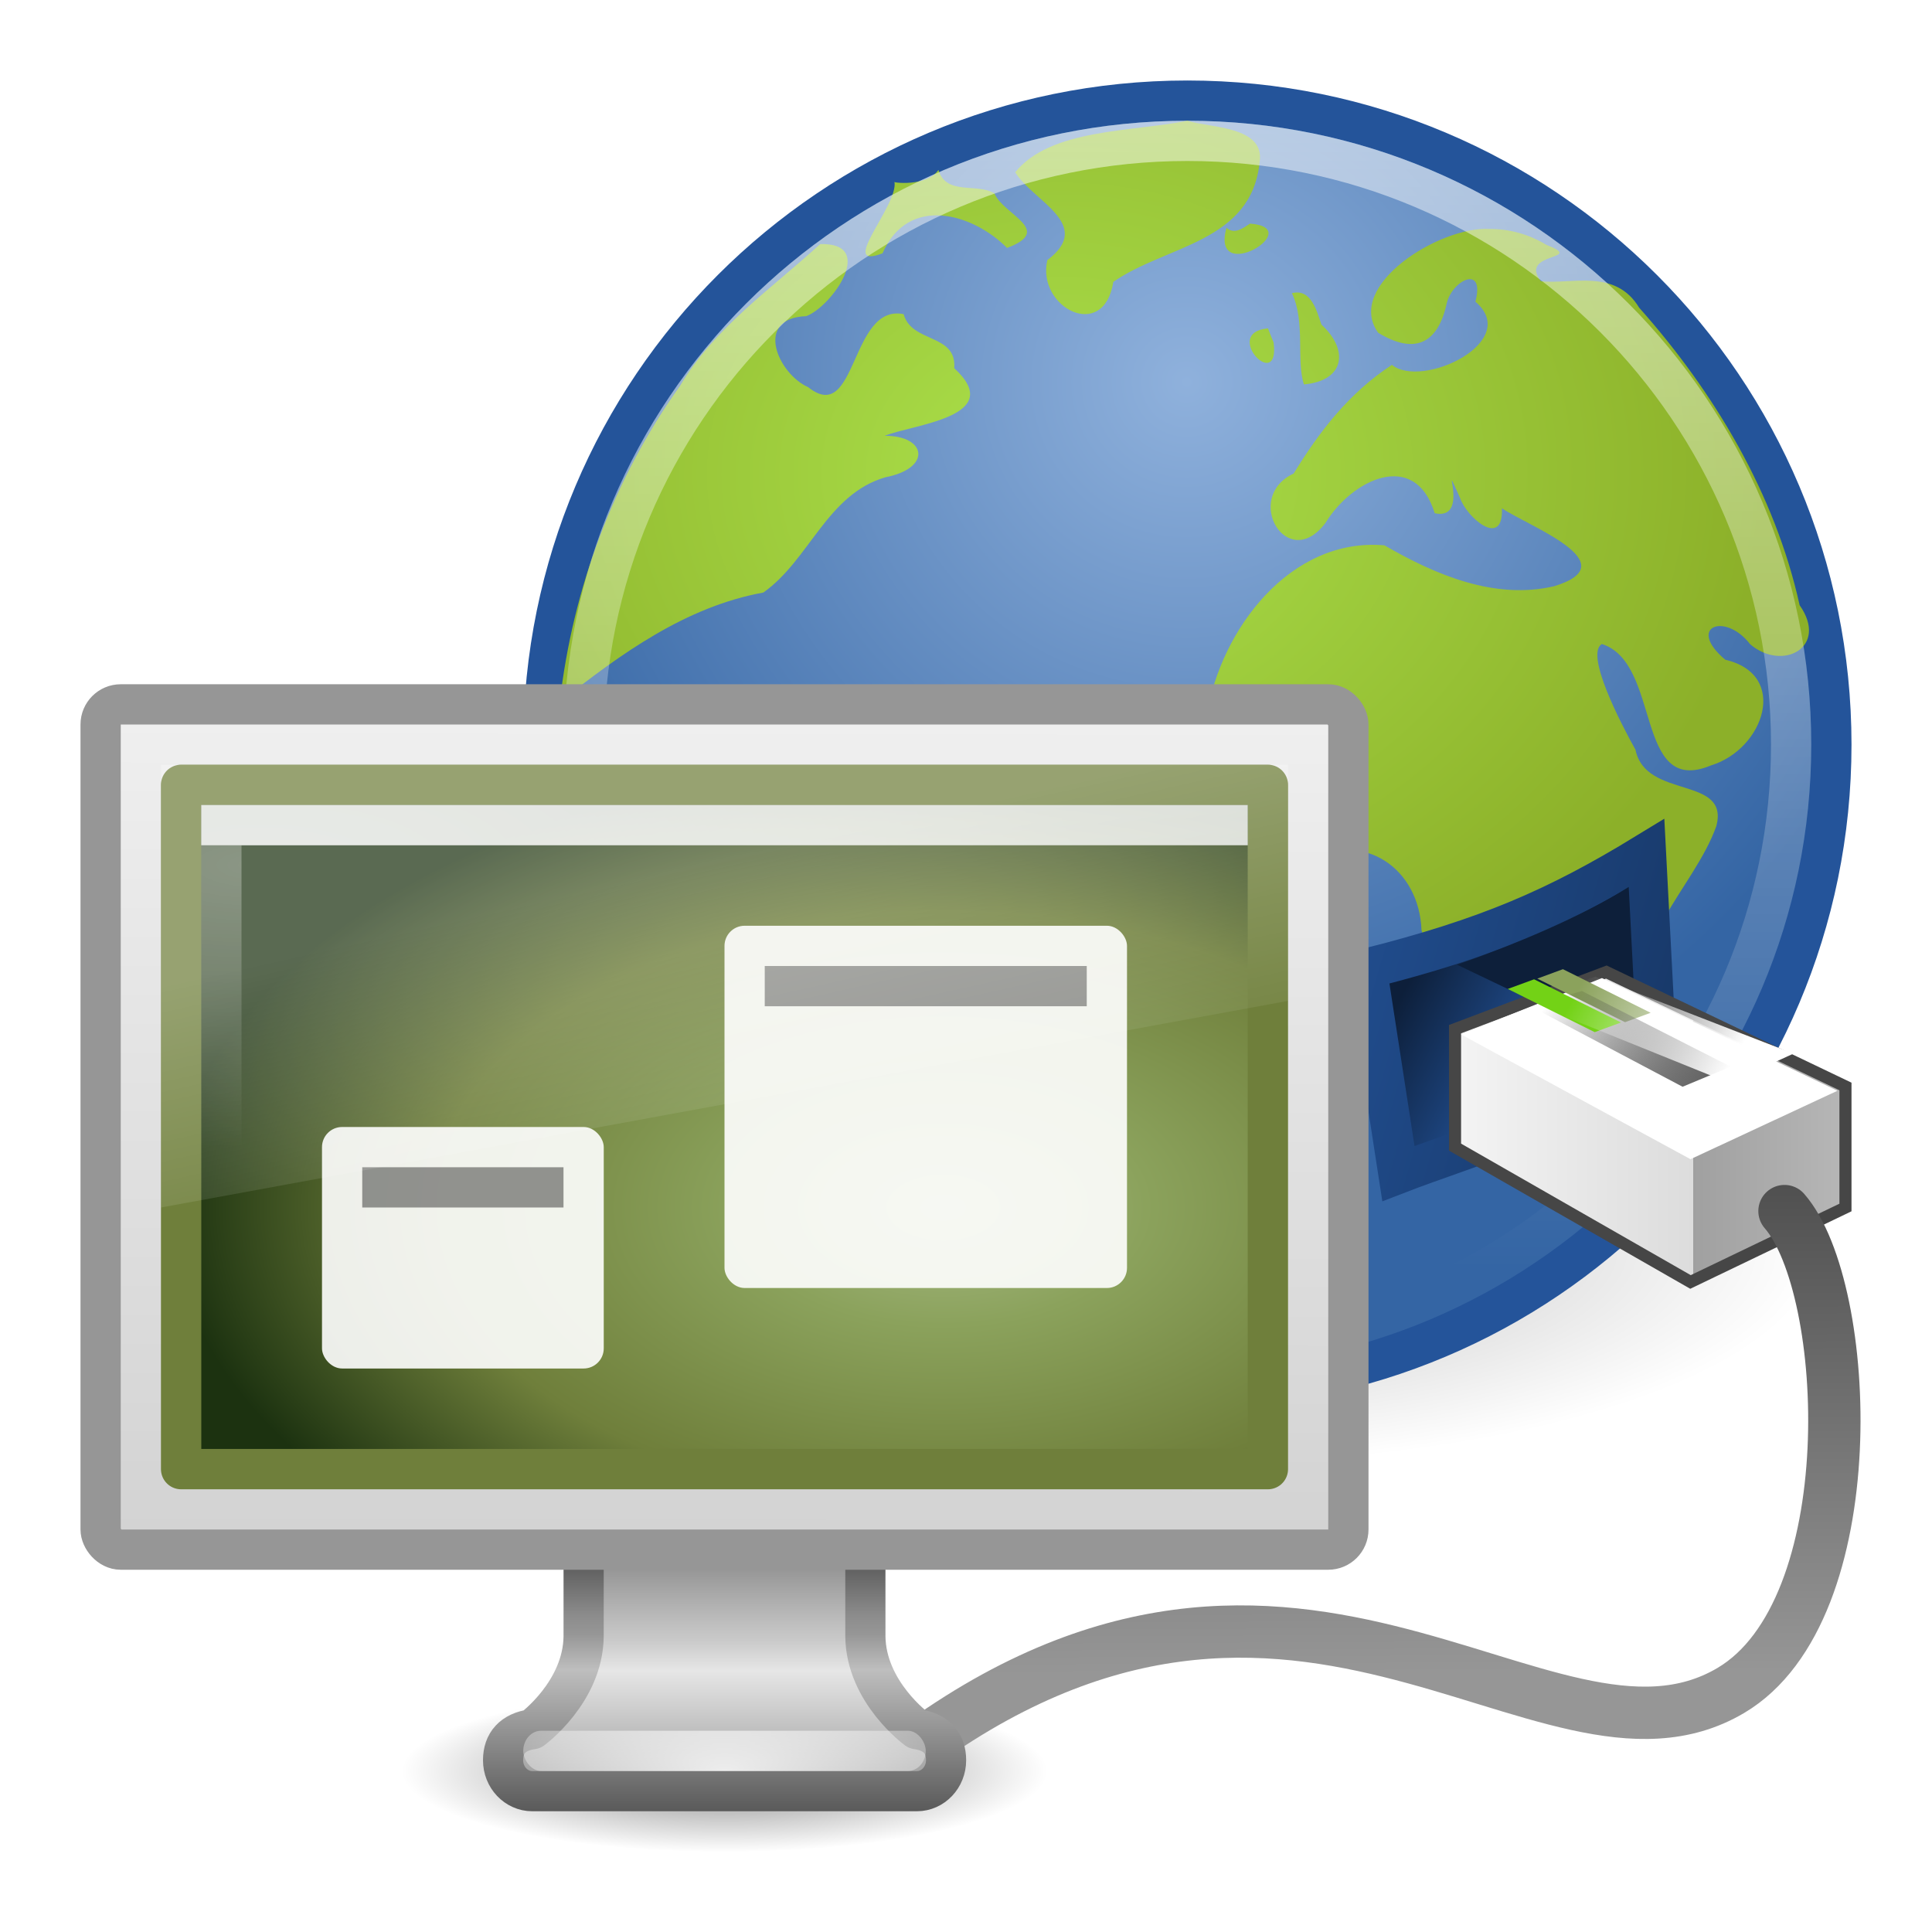 <?xml version="1.0" encoding="UTF-8" standalone="no"?>
<!-- Created with Inkscape (http://www.inkscape.org/) -->
<svg id="svg7324" xmlns:rdf="http://www.w3.org/1999/02/22-rdf-syntax-ns#" xmlns="http://www.w3.org/2000/svg" height="48" width="48" version="1.1" xmlns:cc="http://creativecommons.org/ns#" xmlns:xlink="http://www.w3.org/1999/xlink" xmlns:dc="http://purl.org/dc/elements/1.1/">
 <defs id="defs7326">
  <linearGradient id="linearGradient8090">
   <stop id="stop8092" style="stop-color:#214e90" offset="0"/>
   <stop id="stop8094" style="stop-color:#0d1f3a" offset="1"/>
  </linearGradient>
  <filter id="filter14190" color-interpolation-filters="sRGB">
   <feGaussianBlur id="feGaussianBlur14192" stdDeviation="0.789"/>
  </filter>
  <linearGradient id="linearGradient6602">
   <stop id="stop6604" style="stop-color:#fff" offset="0"/>
   <stop id="stop6606" style="stop-color:#fff;stop-opacity:0" offset="1"/>
  </linearGradient>
  <linearGradient id="linearGradient10691">
   <stop id="stop10693" offset="0"/>
   <stop id="stop10695" style="stop-opacity:0" offset="1"/>
  </linearGradient>
  <radialGradient id="radialGradient3743" xlink:href="#linearGradient10691" gradientUnits="userSpaceOnUse" cy="31.564" cx="16.537" r="16.336"/>
  <radialGradient id="radialGradient4496" gradientUnits="userSpaceOnUse" cy="11.03" cx="26.443" gradientTransform="matrix(1.042 -.013 .011 .848 -.933 3.456)" r="15.5">
   <stop id="stop8920" style="stop-color:#abe14b" offset="0"/>
   <stop id="stop8922" style="stop-color:#8cb029" offset="1"/>
  </radialGradient>
  <radialGradient id="radialGradient3213" gradientUnits="userSpaceOnUse" cy="-2.064" cx="26.617" gradientTransform="matrix(-1.0871e-8 -.484 .835 0 25.16 42.885)" r="23">
   <stop id="stop2749" style="stop-color:#A6B984" offset="0"/>
   <stop id="stop2751" style="stop-color:#8BA25C" offset=".262"/>
   <stop id="stop2753" style="stop-color:#6F7F3B" offset=".661"/>
   <stop id="stop2755" style="stop-color:#1C3210" offset="1"/>
  </radialGradient>
  <linearGradient id="linearGradient3215" y2="2.877" gradientUnits="userSpaceOnUse" x2="10.014" gradientTransform="matrix(.572 0 0 .41 4.274 18.244)" y1="44.96" x1="10.014">
   <stop id="stop2759" style="stop-color:#6F7F3B" offset="0"/>
   <stop id="stop2761" style="stop-color:#6F7F3B" offset="1"/>
  </linearGradient>
  <linearGradient id="linearGradient3237" y2="19.812" gradientUnits="userSpaceOnUse" x2="15.25" gradientTransform="matrix(.667 0 0 .733 2 16.8)" y1="8.438" x1="12.938">
   <stop id="stop6594" style="stop-color:#fff;stop-opacity:.275" offset="0"/>
   <stop id="stop6596" style="stop-color:#fff;stop-opacity:0" offset="1"/>
  </linearGradient>
  <radialGradient id="radialGradient3245" xlink:href="#linearGradient6602" gradientUnits="userSpaceOnUse" cy="-.646" cx="5.969" gradientTransform="matrix(1.015 -.005 .002 .351 .385 21.744)" r="20"/>
  <linearGradient id="linearGradient3253" y2="31.983" gradientUnits="userSpaceOnUse" x2="20.104" gradientTransform="matrix(.661 0 0 .678 2.144 17.15)" y1="-0" x1="20.147">
   <stop id="stop6546" style="stop-color:#f0f0f0" offset="0"/>
   <stop id="stop6548" style="stop-color:#d2d2d2" offset="1"/>
  </linearGradient>
  <radialGradient id="radialGradient3256" xlink:href="#linearGradient6602" gradientUnits="userSpaceOnUse" cy="38.641" cx="24" gradientTransform="matrix(1.143 -3.144e-8 0 .438 -9.43 27.069)" r="8"/>
  <linearGradient id="linearGradient3259" y2="95.149" gradientUnits="userSpaceOnUse" x2="321.58" gradientTransform="matrix(.645 0 0 .769 -188.43 -28.202)" y1="86.05" x1="321.58">
   <stop id="stop4924" style="stop-color:#787878" offset="0"/>
   <stop id="stop4926" style="stop-color:#bebebe" offset=".336"/>
   <stop id="stop4928" style="stop-color:#c8c8c8" offset=".392"/>
   <stop id="stop4930" style="stop-color:#e6e6e6" offset=".505"/>
   <stop id="stop4932" style="stop-color:#8c8c8c" offset="1"/>
  </linearGradient>
  <linearGradient id="linearGradient3261" y2="39.15" gradientUnits="userSpaceOnUse" x2="22.452" gradientTransform="matrix(.647 0 0 .769 2.466 14.885)" y1="30.05" x1="22.452">
   <stop id="stop4912" style="stop-color:#3c3c3c" offset="0"/>
   <stop id="stop4914" style="stop-color:#8c8c8c" offset=".306"/>
   <stop id="stop4916" style="stop-color:#969696" offset=".371"/>
   <stop id="stop4918" style="stop-color:#bebebe" offset=".499"/>
   <stop id="stop4920" style="stop-color:#5a5a5a" offset="1"/>
  </linearGradient>
  <linearGradient id="linearGradient3264" y2="24.55" xlink:href="#linearGradient6602" gradientUnits="userSpaceOnUse" x2="39.48" gradientTransform="matrix(1.012 0 0 1.003 -.688 -.167)" y1="26.509" x1="43.223"/>
  <linearGradient id="linearGradient3268" y2="25.092" gradientUnits="userSpaceOnUse" x2="39.727" gradientTransform="matrix(.973 0 0 .823 .047 3.963)" y1="27.865" x1="43.774">
   <stop id="stop13132" style="stop-color:#616161" offset="0"/>
   <stop id="stop13134" style="stop-opacity:0" offset="1"/>
  </linearGradient>
  <linearGradient id="linearGradient3273" y2="29.439" gradientUnits="userSpaceOnUse" x2="46.164" y1="41.508" x1="46.224">
   <stop id="stop3698" style="stop-color:#969696" offset="0"/>
   <stop id="stop3700" style="stop-color:#505050" offset="1"/>
  </linearGradient>
  <linearGradient id="linearGradient3276" y2="29.457" gradientUnits="userSpaceOnUse" x2="147.19" gradientTransform="matrix(1.034 0 0 1.003 -105.13 -.546)" y1="29.457" x1="136.31">
   <stop id="stop3857" style="stop-color:#f5f5f5" offset="0"/>
   <stop id="stop3859" style="stop-color:#dcdcdc" offset=".556"/>
   <stop id="stop3861" style="stop-color:#a0a0a0" offset=".556"/>
   <stop id="stop3863" style="stop-color:#bebebe" offset="1"/>
  </linearGradient>
  <linearGradient id="linearGradient3280" y2="26.142" xlink:href="#linearGradient8090" gradientUnits="userSpaceOnUse" x2="137.04" gradientTransform="matrix(1.135 .383 -.381 1.132 -110.42 -58.018)" y1="26.582" x1="139.81"/>
  <linearGradient id="linearGradient3283" y2="24.782" xlink:href="#linearGradient8090" gradientUnits="userSpaceOnUse" x2="151.51" gradientTransform="matrix(1.135 .383 -.381 1.132 -110.42 -58.018)" y1="25.485" x1="135.06"/>
  <linearGradient id="linearGradient3286" y2="31.525" xlink:href="#linearGradient6602" gradientUnits="userSpaceOnUse" x2="29.5" y1="-1.773" x1="29.5"/>
  <radialGradient id="radialGradient3291" xlink:href="#linearGradient10691" gradientUnits="userSpaceOnUse" cy="73.616" cx="6.703" gradientTransform="matrix(1.11 0 0 .279 10.562 23.463)" r="7.228"/>
  <radialGradient id="radialGradient3294" gradientUnits="userSpaceOnUse" cy="-8.726" cx="62.2" gradientTransform="matrix(1.94 0 0 1.94 -91.185 26.415)" r="9.755">
   <stop id="stop8649" style="stop-color:#8fb1dc" offset="0"/>
   <stop id="stop8651" style="stop-color:#3465a4" offset="1"/>
  </radialGradient>
 </defs>
 <path id="path7005" d="m32.872 31.564c0.002 9.023-7.312 16.339-16.335 16.339-9.024 0-16.338-7.316-16.336-16.339-0.002-9.023 7.312-16.339 16.336-16.339 9.023 0 16.337 7.316 16.335 16.339z" style="opacity:.5;filter:url(#filter14190);fill:url(#radialGradient3743)" transform="matrix(.96 0 0 .329 13.625 20.611)"/>
 <path id="path6495" style="stroke:#24549a;fill:url(#radialGradient3294)" d="m45.5 18.499c0 8.837-7.164 16.001-16 16.001s-16-7.164-16-16.001c0-8.836 7.164-15.999 16-15.999s16 7.163 16 15.999z"/>
 <path id="path2589" style="opacity:.5;fill:url(#radialGradient3291)" d="m26.022 43.985c0 1.113-3.592 2.015-8.022 2.015s-8.022-0.902-8.022-2.015 3.592-2.015 8.022-2.015 8.022 0.902 8.022 2.015z"/>
 <g id="g7013" transform="matrix(1.086 0 0 1.097 -2.709 -1.924)">
  <path id="path7015" style="fill:url(#radialGradient4496)" d="m29.661 4.489c-1.277 0.254-3.131 0.176-3.941 1.166 0.4 0.654 1.819 1.179 0.735 1.99-0.253 1.067 1.291 1.869 1.509 0.493 1.201-0.83 3.163-0.886 3.348-2.717 0.123-0.815-1.144-0.769-1.651-0.932zm0.892 2.422c-0.376 1.34 1.863 0.004 0.538-0.093-0.154 0.101-0.361 0.258-0.538 0.093zm-6.59-1.31c-0.26 0.394-1.084 0.287-1.006 0.27 0.101 0.522-1.324 2.021-0.273 1.62 0.591-1.341 2.072-0.899 2.849-0.122 1.091-0.405-0.091-0.753-0.289-1.236-0.402-0.241-1.105 0.055-1.281-0.531zm12.604 1.339c-1.135-0.065-3.313 1.283-2.545 2.349 0.853 0.515 1.375 0.232 1.571-0.672 0.129-0.522 0.879-0.882 0.655-0.031 1.069 0.906-1.224 1.985-1.91 1.431-0.989 0.642-1.662 1.515-2.248 2.461-1.172 0.544-0.146 2.268 0.728 1.119 0.604-0.98 2.046-1.681 2.499-0.219 0.857 0.178 0.069-1.471 0.58-0.346 0.152 0.444 0.993 1.159 0.958 0.233 0.6 0.405 2.901 1.248 1.196 1.765-1.36 0.317-2.723-0.26-3.885-0.926-2.154-0.184-3.747 1.907-4.065 3.85-0.274 1.385 0.584 3.702 2.311 3.274 1.302-0.664 2.55 0.2 2.603 1.592 0.209 0.833 1.144 0.66 1.764 0.947 1.158 0.345 2.315 0.691 3.472 1.037-0.645-1.655 0.999-2.918 1.51-4.344 0.298-1.148-1.616-0.592-1.851-1.726-0.348-0.618-1.158-2.168-0.769-2.395 1.373 0.433 0.736 3.478 2.498 2.749 1.207-0.365 1.797-2.054 0.324-2.393-0.896-0.749-0.004-1.088 0.568-0.353 0.74 0.631 1.809 0.07 1.134-0.882-0.565-2.527-1.955-4.828-3.671-6.738-0.55-0.896-1.544-0.521-2.248-0.599-0.524-0.672 1.058-0.469 0.124-0.825-0.391-0.235-0.846-0.364-1.303-0.358zm-15.309 0.342c-1.123 1.018-2.41 1.884-3.207 3.212-1.515 2.095-2.454 4.593-2.75 7.159 1.389-1.088 2.884-2.16 4.656-2.479 1.058-0.738 1.453-2.225 2.794-2.611 1.07-0.205 0.94-0.946-0.016-0.939 0.637-0.259 2.802-0.428 1.59-1.531 0.06-0.792-0.977-0.564-1.157-1.224-1.228-0.248-1.063 2.54-2.184 1.654-0.689-0.301-1.255-1.565-0.045-1.609 0.582-0.213 1.625-1.669 0.319-1.632zm10.791 1.111c0.315 0.641 0.096 1.53 0.276 2.067 0.939-0.082 1.032-0.783 0.4-1.355-0.106-0.304-0.232-0.824-0.676-0.711zm-0.546 0.798c-1.078 0.092 0.279 1.485 0.128 0.319l-0.06-0.146-0.068-0.172z"/>
 </g>
 <path id="path6495-2" style="opacity:.6;stroke:url(#linearGradient3286);fill:none" d="m44.5 18.499c0 8.285-6.716 15.001-15 15.001s-15-6.716-15-15.001c0-8.284 6.716-14.999 15-14.999s15 6.715 15 14.999z"/>
 <path id="path7111" style="fill-rule:evenodd;stroke:url(#linearGradient3283);stroke-width:1px;fill:url(#linearGradient3280)" d="m41.152 26.166c-1.781 1.51-4.726 2.338-6.409 2.99l-0.786-5.093c2.999-0.754 4.724-1.506 6.937-2.858l0.258 4.961z"/>
 <path id="path8098" style="fill:#0d1f3a;fill-rule:evenodd" d="m40.675 26.108l-4.473-2.139c1.503-0.534 2.996-1.155 4.263-1.933l0.21 4.072z"/>
 <path id="path8110" style="fill-rule:evenodd;stroke:#464646;stroke-width:0.3;fill:url(#linearGradient3276)" d="m39.909 24.15l-3.759 1.419v2.931l5.85 3.35 3.85-1.85v-3.007l-5.941-2.843z"/>
 <path id="path7035" style="stroke:url(#linearGradient3273);stroke-linecap:round;stroke-width:1.3;fill:none" d="m44.335 30.089c1.665 1.911 2.038 9.917-1.335 11.911-4.639 2.742-11-6-21 2"/>
 <path id="path8108" style="fill:#fff;fill-rule:evenodd" d="m45.65 27.1l-5.85-2.8-3.5 1.4 5.7 3.1 3.65-1.7z"/>
 <rect id="rect13100" style="fill:#8BA25C" rx=".599" ry="0" transform="matrix(.939 -.345 .896 .445 0 0)" width=".678" y="49.53" x="-6.587" height="2.433"/>
 <path id="path13098" style="fill:url(#linearGradient3268);fill-rule:evenodd" d="m39.303 24.622l-1.303 0.367 3.803 2.011 1.197-0.499-3.697-1.879z"/>
 <rect id="rect13120" style="fill:#73d216" rx="0" ry="0" transform="matrix(.939 -.345 .896 .445 0 0)" width=".696" y="49.514" x="-7.353" height="2.411"/>
 <path id="path9151" style="fill:url(#linearGradient3264);fill-rule:evenodd" d="m39.632 24.265l-1.765 0.583 5.097 2.059 1.594-0.73-4.926-1.912z"/>
 <path id="path4675" style="stroke-linejoin:round;stroke-width:.998;stroke-dashoffset:0.5;stroke:url(#linearGradient3261);stroke-linecap:round;enable-background:new;fill:url(#linearGradient3259)" d="m14.5 35.269v5.385c-0.014 1.386-1.275 2.308-1.275 2.308-0.485 0.068-0.726 0.343-0.726 0.77 0 0.426 0.326 0.769 0.726 0.769h9.555c0.399 0 0.725-0.343 0.725-0.769 0-0.427-0.241-0.702-0.725-0.77 0 0-1.266-0.922-1.28-2.308v-5.385h-7z"/>
 <rect id="rect4703" style="opacity:.8;enable-background:new;fill:url(#radialGradient3256)" rx=".444" ry="0.5" height="1" width="10" y="43" x="13"/>
 <rect id="rect2722" style="stroke-linejoin:round;stroke-dashoffset:0.5;stroke:#969696;stroke-linecap:round;fill:url(#linearGradient3253)" rx=".5" ry=".5" height="21" width="31" y="17.5" x="2.5"/>
 <rect id="rect2716" style="stroke-linejoin:round;stroke-width:1.002;fill-rule:evenodd;color:#000000;stroke:url(#linearGradient3215);stroke-linecap:round;fill:url(#radialGradient3213)" height="17" width="27" y="19.5" x="4.5"/>
 <rect id="rect6600" style="opacity:.3;stroke:url(#radialGradient3245);stroke-linecap:square;fill:none" height="15" width="25" y="20.5" x="5.5"/>
 <rect id="rect4934" style="opacity:.8;fill:#fff" height="1" width="26" y="20" x="5"/>
 <rect id="rect4936" style="opacity:.9;fill:#fff" rx=".5" ry="0.5" height="6" width="7" y="28" x="8"/>
 <rect id="rect4936-2" style="opacity:.9;fill:#fff" rx=".5" ry=".5" height="9" width="10" y="23" x="18"/>
 <rect id="rect4960" style="opacity:.4" height="1" width="5" y="29" x="9"/>
 <rect id="rect4960-1" style="opacity:.4" height="1" width="8" y="24" x="19"/>
 <path id="rect6588" style="fill:url(#linearGradient3237)" d="m4 19h28v5.867l-28 5.133v-11z"/>
</svg>
